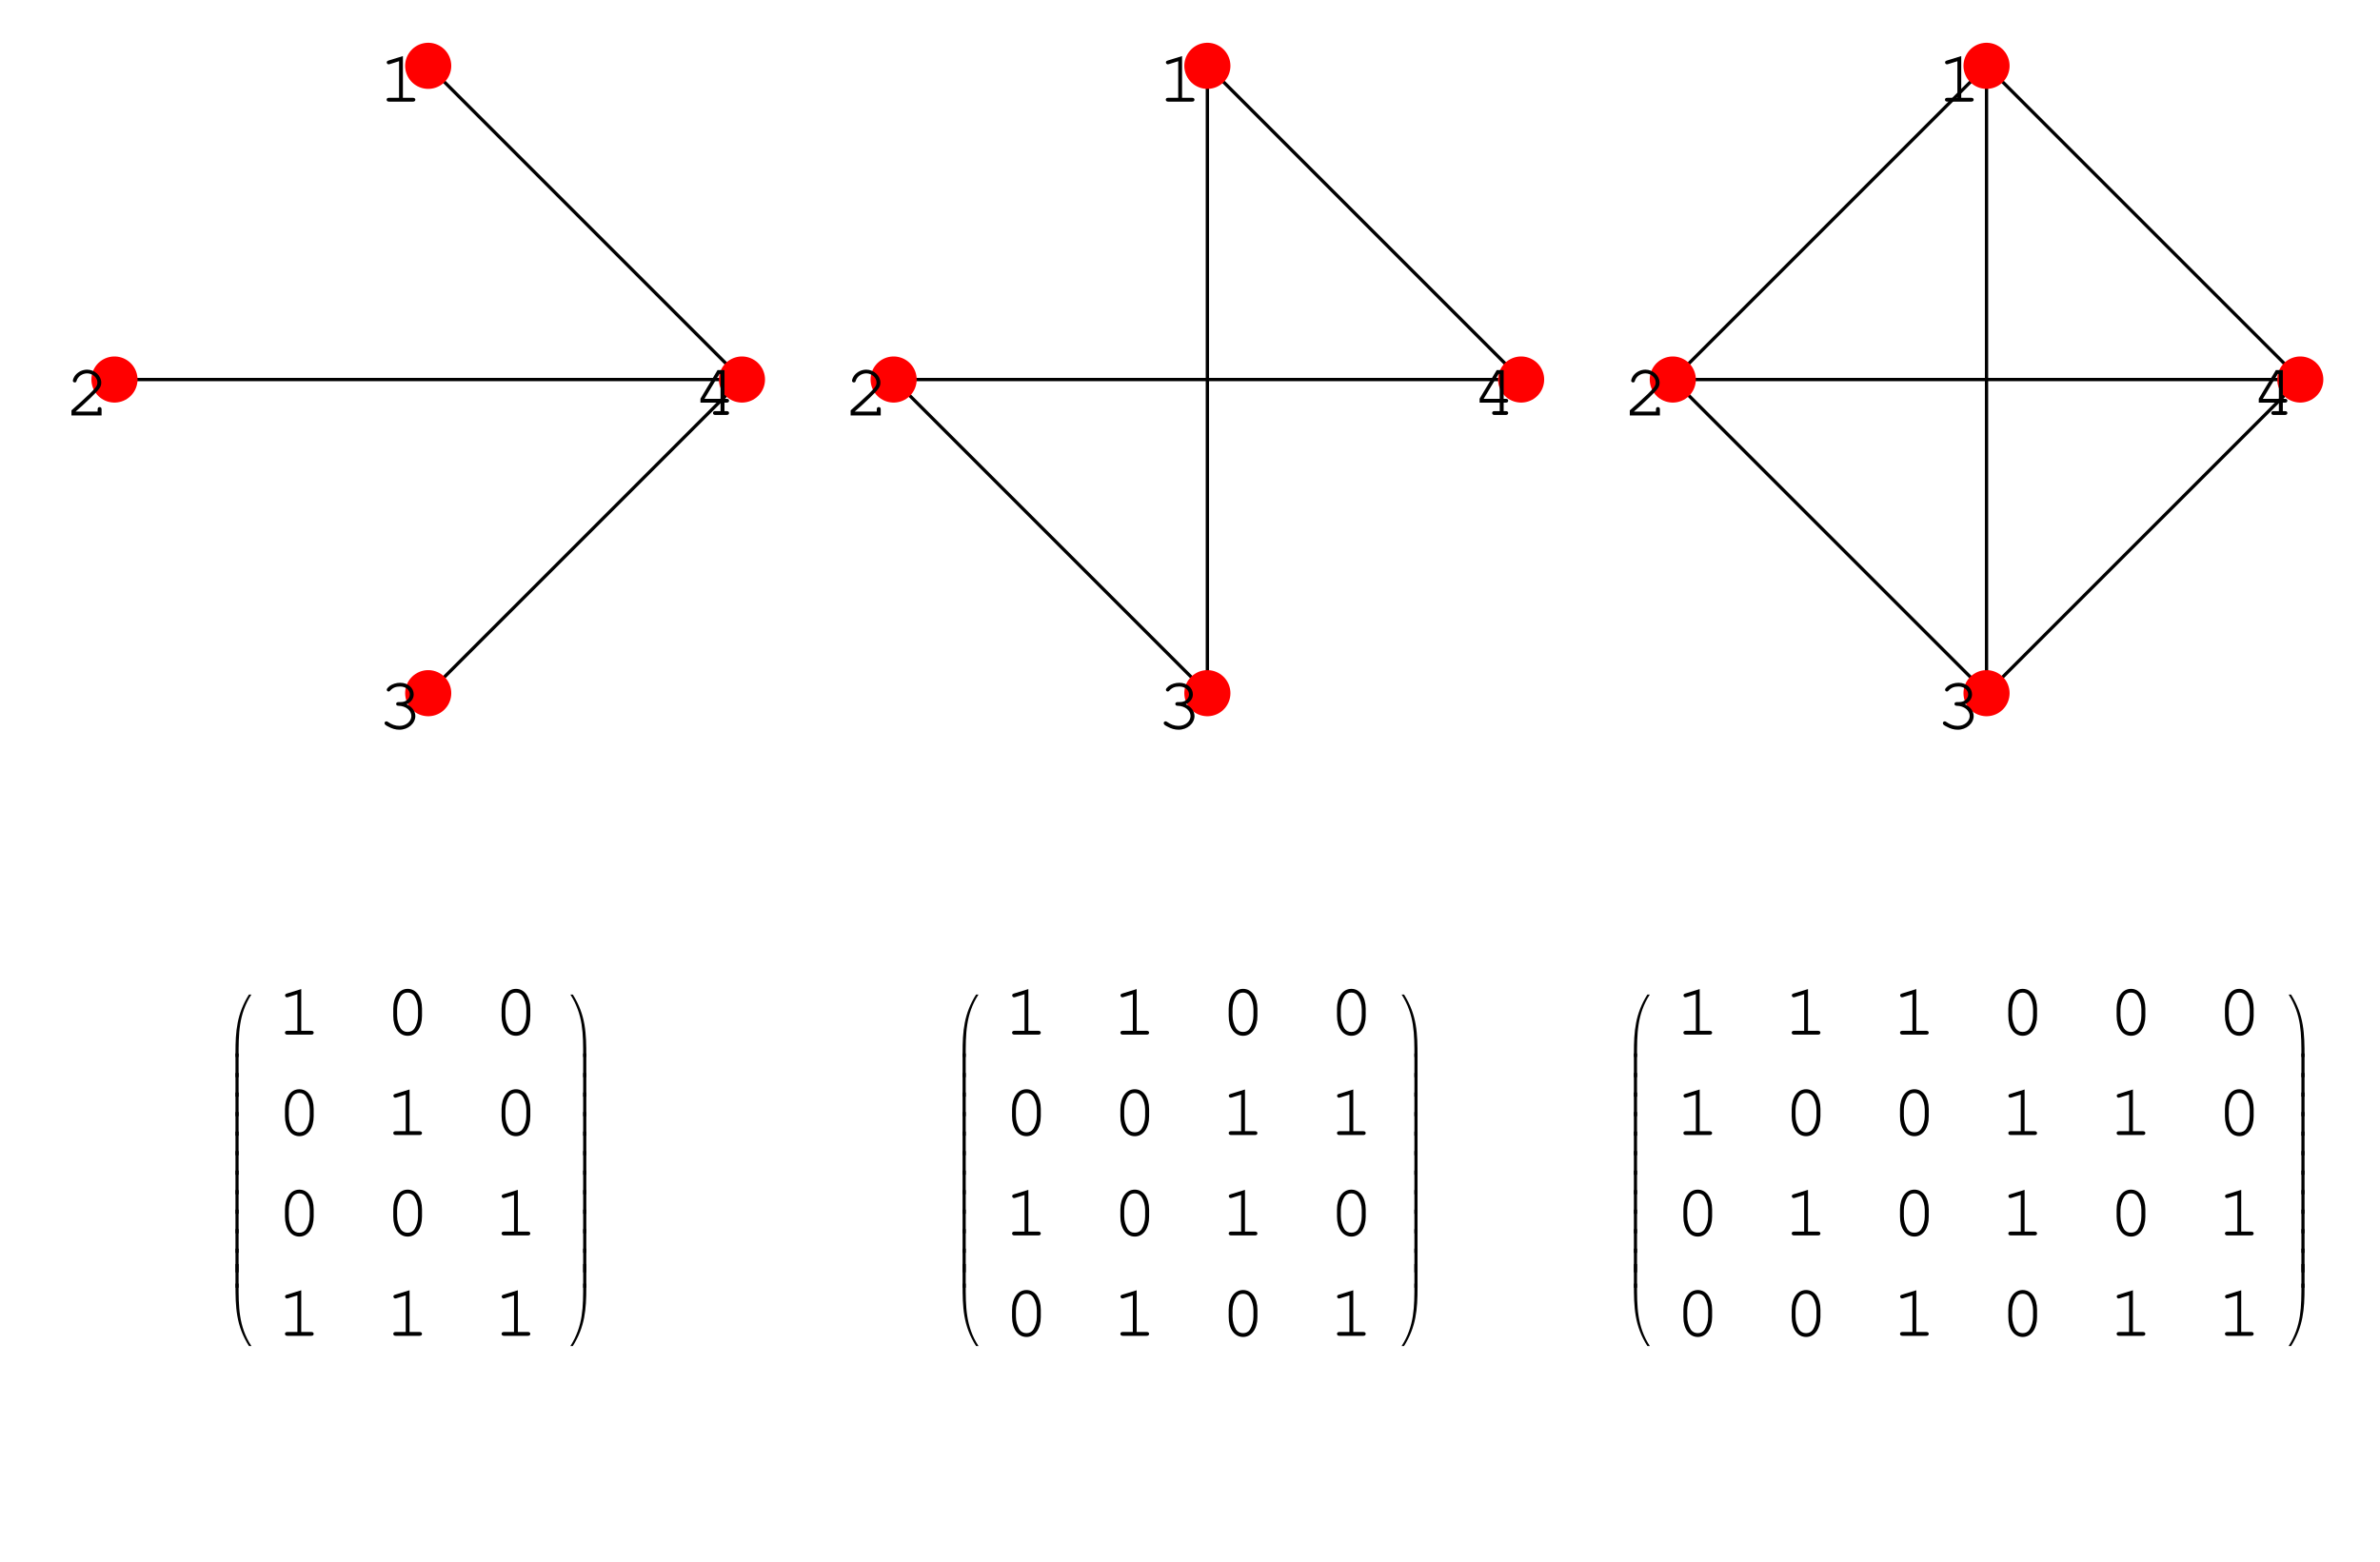 <?xml version="1.0" encoding="UTF-8"?>
<svg xmlns="http://www.w3.org/2000/svg" xmlns:xlink="http://www.w3.org/1999/xlink" width="320pt" height="210pt" viewBox="0 0 320 210" version="1.2">
<defs>
<g>
<symbol overflow="visible" id="glyph0-0">
<path style="stroke:none;" d=""/>
</symbol>
<symbol overflow="visible" id="glyph0-1">
<path style="stroke:none;" d="M 4.938 -7.891 L 4.609 -7.891 C 2.984 -5.297 2.797 -2.984 2.797 0 L 2.797 0.5 L 3.219 0.5 C 3.219 -2.562 3.203 -5.219 4.938 -7.891 Z M 4.938 -7.891 "/>
</symbol>
<symbol overflow="visible" id="glyph0-2">
<path style="stroke:none;" d="M 4.938 0 C 3.203 -2.672 3.219 -5.312 3.219 -8.391 L 2.797 -8.391 C 2.797 -5.203 2.859 -2.766 4.609 0 Z M 4.938 0 "/>
</symbol>
<symbol overflow="visible" id="glyph0-3">
<path style="stroke:none;" d="M 3.219 0.094 L 3.219 -3.094 L 2.797 -3.094 L 2.797 0.094 Z M 3.219 0.094 "/>
</symbol>
<symbol overflow="visible" id="glyph0-4">
<path style="stroke:none;" d="M 3.219 0.5 C 3.219 -2.688 3.156 -5.094 1.406 -7.891 L 1.078 -7.891 C 2.812 -5.141 2.797 -2.641 2.797 0.5 Z M 3.219 0.5 "/>
</symbol>
<symbol overflow="visible" id="glyph0-5">
<path style="stroke:none;" d="M 3.219 -7.891 L 3.219 -8.391 L 2.797 -8.391 C 2.797 -5.266 2.812 -2.734 1.078 0 L 1.406 0 C 3.031 -2.594 3.219 -4.906 3.219 -7.891 Z M 3.219 -7.891 "/>
</symbol>
<symbol overflow="visible" id="glyph0-6">
<path style="stroke:none;" d="M 3.219 0.094 L 3.219 -3.094 L 2.797 -3.094 L 2.797 0.094 Z M 3.219 0.094 "/>
</symbol>
<symbol overflow="visible" id="glyph1-0">
<path style="stroke:none;" d=""/>
</symbol>
<symbol overflow="visible" id="glyph1-1">
<path style="stroke:none;" d="M 3.266 -6.125 L 1.344 -5.531 C 1.156 -5.469 1.094 -5.406 1.094 -5.266 C 1.094 -5.141 1.219 -5.016 1.344 -5.016 C 1.359 -5.016 1.453 -5.047 1.5 -5.047 L 2.75 -5.438 L 2.75 -0.516 L 1.406 -0.516 C 1.188 -0.516 1.078 -0.422 1.078 -0.266 C 1.078 -0.094 1.203 0 1.406 0 L 4.609 0 C 4.812 0 4.938 -0.094 4.938 -0.266 C 4.938 -0.422 4.812 -0.516 4.609 -0.516 L 3.266 -0.516 Z M 3.266 -6.125 "/>
</symbol>
<symbol overflow="visible" id="glyph1-2">
<path style="stroke:none;" d="M 4.938 -3.5 C 4.938 -5.078 4.156 -6.156 3.016 -6.156 C 1.859 -6.156 1.078 -5.078 1.078 -3.5 L 1.078 -2.516 C 1.078 -0.938 1.859 0.156 3.016 0.156 C 4.156 0.156 4.938 -0.938 4.938 -2.516 Z M 1.594 -3.438 C 1.594 -4.062 1.781 -4.703 2.062 -5.156 C 2.281 -5.484 2.594 -5.656 3.016 -5.656 C 3.406 -5.656 3.734 -5.484 3.938 -5.156 C 4.234 -4.703 4.406 -4.062 4.406 -3.438 L 4.406 -2.562 C 4.406 -1.953 4.234 -1.297 3.938 -0.844 C 3.734 -0.531 3.406 -0.359 3.016 -0.359 C 2.609 -0.359 2.281 -0.531 2.062 -0.844 C 1.781 -1.297 1.594 -1.953 1.594 -2.562 Z M 1.594 -3.438 "/>
</symbol>
<symbol overflow="visible" id="glyph1-3">
<path style="stroke:none;" d="M 1.344 -0.516 C 1.891 -0.969 2.516 -1.547 3.344 -2.344 C 4.594 -3.547 4.797 -3.828 4.797 -4.422 C 4.797 -5.344 3.906 -6.156 2.906 -6.156 C 2.281 -6.156 1.703 -5.875 1.312 -5.406 C 1.125 -5.156 0.984 -4.844 0.984 -4.656 C 0.984 -4.547 1.094 -4.438 1.234 -4.438 C 1.375 -4.438 1.453 -4.5 1.484 -4.656 C 1.656 -5.234 2.25 -5.656 2.906 -5.656 C 3.641 -5.656 4.281 -5.078 4.281 -4.438 C 4.281 -4 4.094 -3.75 3.172 -2.844 C 2.344 -2.062 1.578 -1.359 0.875 -0.75 L 0.797 -0.672 L 0.797 0 L 4.844 0 L 4.844 -0.812 C 4.844 -1.016 4.75 -1.125 4.578 -1.125 C 4.406 -1.125 4.312 -1.016 4.312 -0.812 L 4.312 -0.516 Z M 1.344 -0.516 "/>
</symbol>
<symbol overflow="visible" id="glyph1-4">
<path style="stroke:none;" d="M 2.797 -3.562 C 2.578 -3.562 2.469 -3.469 2.469 -3.312 C 2.469 -3.156 2.578 -3.062 2.797 -3.062 C 3.75 -3.047 4.516 -2.438 4.516 -1.688 C 4.516 -0.969 3.797 -0.359 2.906 -0.359 C 2.344 -0.359 1.844 -0.547 1.359 -0.891 C 1.266 -0.953 1.219 -0.969 1.156 -0.969 C 1.016 -0.969 0.906 -0.859 0.906 -0.734 C 0.906 -0.562 1.047 -0.438 1.406 -0.266 C 1.922 0.016 2.391 0.156 2.906 0.156 C 4.078 0.156 5.047 -0.688 5.047 -1.688 C 5.047 -2.344 4.578 -2.953 3.875 -3.266 C 4.484 -3.562 4.828 -4.031 4.828 -4.594 C 4.828 -5.484 4.047 -6.156 3.016 -6.156 C 2.484 -6.156 1.969 -6 1.562 -5.703 C 1.344 -5.516 1.203 -5.344 1.203 -5.234 C 1.203 -5.094 1.312 -4.984 1.453 -4.984 C 1.531 -4.984 1.594 -5.016 1.641 -5.078 C 2 -5.484 2.406 -5.656 3.016 -5.656 C 3.75 -5.656 4.312 -5.188 4.312 -4.594 C 4.312 -4.266 4.125 -3.953 3.844 -3.766 C 3.594 -3.625 3.406 -3.562 3.016 -3.562 Z M 2.797 -3.562 "/>
</symbol>
<symbol overflow="visible" id="glyph1-5">
<path style="stroke:none;" d="M 3.703 -1.656 L 3.703 -0.516 L 3 -0.516 C 2.797 -0.516 2.688 -0.422 2.688 -0.266 C 2.688 -0.094 2.797 0 3 0 L 4.516 0 C 4.719 0 4.844 -0.094 4.844 -0.266 C 4.844 -0.422 4.734 -0.516 4.516 -0.516 L 4.234 -0.516 L 4.234 -1.656 L 4.516 -1.656 C 4.734 -1.656 4.844 -1.75 4.844 -1.922 C 4.844 -2.078 4.734 -2.172 4.516 -2.172 L 4.234 -2.172 L 4.234 -6.031 L 3.297 -6.031 L 1 -2.188 L 1 -1.656 Z M 3.703 -2.172 L 1.547 -2.172 L 3.562 -5.516 L 3.703 -5.516 Z M 3.703 -2.172 "/>
</symbol>
</g>
</defs>
<g id="surface1">
<g style="fill:rgb(0%,0%,0%);fill-opacity:1;">
  <use xlink:href="#glyph0-1" x="28.863" y="141.631"/>
</g>
<g style="fill:rgb(0%,0%,0%);fill-opacity:1;">
  <use xlink:href="#glyph0-2" x="28.863" y="181.006"/>
</g>
<g style="fill:rgb(0%,0%,0%);fill-opacity:1;">
  <use xlink:href="#glyph0-3" x="28.863" y="144.756"/>
</g>
<g style="fill:rgb(0%,0%,0%);fill-opacity:1;">
  <use xlink:href="#glyph0-3" x="28.863" y="147.381"/>
</g>
<g style="fill:rgb(0%,0%,0%);fill-opacity:1;">
  <use xlink:href="#glyph0-3" x="28.863" y="150.006"/>
</g>
<g style="fill:rgb(0%,0%,0%);fill-opacity:1;">
  <use xlink:href="#glyph0-3" x="28.863" y="152.631"/>
</g>
<g style="fill:rgb(0%,0%,0%);fill-opacity:1;">
  <use xlink:href="#glyph0-3" x="28.863" y="155.256"/>
</g>
<g style="fill:rgb(0%,0%,0%);fill-opacity:1;">
  <use xlink:href="#glyph0-3" x="28.863" y="157.881"/>
</g>
<g style="fill:rgb(0%,0%,0%);fill-opacity:1;">
  <use xlink:href="#glyph0-3" x="28.863" y="160.506"/>
</g>
<g style="fill:rgb(0%,0%,0%);fill-opacity:1;">
  <use xlink:href="#glyph0-3" x="28.863" y="163.131"/>
</g>
<g style="fill:rgb(0%,0%,0%);fill-opacity:1;">
  <use xlink:href="#glyph0-3" x="28.863" y="165.756"/>
</g>
<g style="fill:rgb(0%,0%,0%);fill-opacity:1;">
  <use xlink:href="#glyph0-3" x="28.863" y="168.381"/>
</g>
<g style="fill:rgb(0%,0%,0%);fill-opacity:1;">
  <use xlink:href="#glyph0-3" x="28.863" y="171.006"/>
</g>
<g style="fill:rgb(0%,0%,0%);fill-opacity:1;">
  <use xlink:href="#glyph0-3" x="28.863" y="173.069"/>
</g>
<g style="fill:rgb(0%,0%,0%);fill-opacity:1;">
  <use xlink:href="#glyph1-1" x="37.238" y="139.131"/>
</g>
<g style="fill:rgb(0%,0%,0%);fill-opacity:1;">
  <use xlink:href="#glyph1-2" x="51.801" y="139.131"/>
</g>
<g style="fill:rgb(0%,0%,0%);fill-opacity:1;">
  <use xlink:href="#glyph1-2" x="66.363" y="139.131"/>
</g>
<g style="fill:rgb(0%,0%,0%);fill-opacity:1;">
  <use xlink:href="#glyph1-2" x="37.238" y="152.631"/>
</g>
<g style="fill:rgb(0%,0%,0%);fill-opacity:1;">
  <use xlink:href="#glyph1-1" x="51.801" y="152.631"/>
</g>
<g style="fill:rgb(0%,0%,0%);fill-opacity:1;">
  <use xlink:href="#glyph1-2" x="66.363" y="152.631"/>
</g>
<g style="fill:rgb(0%,0%,0%);fill-opacity:1;">
  <use xlink:href="#glyph1-2" x="37.238" y="166.131"/>
</g>
<g style="fill:rgb(0%,0%,0%);fill-opacity:1;">
  <use xlink:href="#glyph1-2" x="51.801" y="166.131"/>
</g>
<g style="fill:rgb(0%,0%,0%);fill-opacity:1;">
  <use xlink:href="#glyph1-1" x="66.363" y="166.131"/>
</g>
<g style="fill:rgb(0%,0%,0%);fill-opacity:1;">
  <use xlink:href="#glyph1-1" x="37.238" y="179.631"/>
</g>
<g style="fill:rgb(0%,0%,0%);fill-opacity:1;">
  <use xlink:href="#glyph1-1" x="51.801" y="179.631"/>
</g>
<g style="fill:rgb(0%,0%,0%);fill-opacity:1;">
  <use xlink:href="#glyph1-1" x="66.363" y="179.631"/>
</g>
<g style="fill:rgb(0%,0%,0%);fill-opacity:1;">
  <use xlink:href="#glyph0-4" x="75.613" y="141.631"/>
</g>
<g style="fill:rgb(0%,0%,0%);fill-opacity:1;">
  <use xlink:href="#glyph0-5" x="75.613" y="181.006"/>
</g>
<g style="fill:rgb(0%,0%,0%);fill-opacity:1;">
  <use xlink:href="#glyph0-6" x="75.613" y="144.756"/>
</g>
<g style="fill:rgb(0%,0%,0%);fill-opacity:1;">
  <use xlink:href="#glyph0-6" x="75.613" y="147.381"/>
</g>
<g style="fill:rgb(0%,0%,0%);fill-opacity:1;">
  <use xlink:href="#glyph0-6" x="75.613" y="150.006"/>
</g>
<g style="fill:rgb(0%,0%,0%);fill-opacity:1;">
  <use xlink:href="#glyph0-6" x="75.613" y="152.631"/>
</g>
<g style="fill:rgb(0%,0%,0%);fill-opacity:1;">
  <use xlink:href="#glyph0-6" x="75.613" y="155.256"/>
</g>
<g style="fill:rgb(0%,0%,0%);fill-opacity:1;">
  <use xlink:href="#glyph0-6" x="75.613" y="157.881"/>
</g>
<g style="fill:rgb(0%,0%,0%);fill-opacity:1;">
  <use xlink:href="#glyph0-6" x="75.613" y="160.506"/>
</g>
<g style="fill:rgb(0%,0%,0%);fill-opacity:1;">
  <use xlink:href="#glyph0-6" x="75.613" y="163.131"/>
</g>
<g style="fill:rgb(0%,0%,0%);fill-opacity:1;">
  <use xlink:href="#glyph0-6" x="75.613" y="165.756"/>
</g>
<g style="fill:rgb(0%,0%,0%);fill-opacity:1;">
  <use xlink:href="#glyph0-6" x="75.613" y="168.381"/>
</g>
<g style="fill:rgb(0%,0%,0%);fill-opacity:1;">
  <use xlink:href="#glyph0-6" x="75.613" y="171.006"/>
</g>
<g style="fill:rgb(0%,0%,0%);fill-opacity:1;">
  <use xlink:href="#glyph0-6" x="75.613" y="173.069"/>
</g>
<g style="fill:rgb(0%,0%,0%);fill-opacity:1;">
  <use xlink:href="#glyph0-1" x="126.625" y="141.631"/>
</g>
<g style="fill:rgb(0%,0%,0%);fill-opacity:1;">
  <use xlink:href="#glyph0-2" x="126.625" y="181.006"/>
</g>
<g style="fill:rgb(0%,0%,0%);fill-opacity:1;">
  <use xlink:href="#glyph0-3" x="126.625" y="144.756"/>
</g>
<g style="fill:rgb(0%,0%,0%);fill-opacity:1;">
  <use xlink:href="#glyph0-3" x="126.625" y="147.381"/>
</g>
<g style="fill:rgb(0%,0%,0%);fill-opacity:1;">
  <use xlink:href="#glyph0-3" x="126.625" y="150.006"/>
</g>
<g style="fill:rgb(0%,0%,0%);fill-opacity:1;">
  <use xlink:href="#glyph0-3" x="126.625" y="152.631"/>
</g>
<g style="fill:rgb(0%,0%,0%);fill-opacity:1;">
  <use xlink:href="#glyph0-3" x="126.625" y="155.256"/>
</g>
<g style="fill:rgb(0%,0%,0%);fill-opacity:1;">
  <use xlink:href="#glyph0-3" x="126.625" y="157.881"/>
</g>
<g style="fill:rgb(0%,0%,0%);fill-opacity:1;">
  <use xlink:href="#glyph0-3" x="126.625" y="160.506"/>
</g>
<g style="fill:rgb(0%,0%,0%);fill-opacity:1;">
  <use xlink:href="#glyph0-3" x="126.625" y="163.131"/>
</g>
<g style="fill:rgb(0%,0%,0%);fill-opacity:1;">
  <use xlink:href="#glyph0-3" x="126.625" y="165.756"/>
</g>
<g style="fill:rgb(0%,0%,0%);fill-opacity:1;">
  <use xlink:href="#glyph0-3" x="126.625" y="168.381"/>
</g>
<g style="fill:rgb(0%,0%,0%);fill-opacity:1;">
  <use xlink:href="#glyph0-3" x="126.625" y="171.006"/>
</g>
<g style="fill:rgb(0%,0%,0%);fill-opacity:1;">
  <use xlink:href="#glyph0-3" x="126.625" y="173.069"/>
</g>
<g style="fill:rgb(0%,0%,0%);fill-opacity:1;">
  <use xlink:href="#glyph1-1" x="135" y="139.131"/>
</g>
<g style="fill:rgb(0%,0%,0%);fill-opacity:1;">
  <use xlink:href="#glyph1-1" x="149.563" y="139.131"/>
</g>
<g style="fill:rgb(0%,0%,0%);fill-opacity:1;">
  <use xlink:href="#glyph1-2" x="164.125" y="139.131"/>
</g>
<g style="fill:rgb(0%,0%,0%);fill-opacity:1;">
  <use xlink:href="#glyph1-2" x="178.687" y="139.131"/>
</g>
<g style="fill:rgb(0%,0%,0%);fill-opacity:1;">
  <use xlink:href="#glyph1-2" x="135" y="152.631"/>
</g>
<g style="fill:rgb(0%,0%,0%);fill-opacity:1;">
  <use xlink:href="#glyph1-2" x="149.563" y="152.631"/>
</g>
<g style="fill:rgb(0%,0%,0%);fill-opacity:1;">
  <use xlink:href="#glyph1-1" x="164.125" y="152.631"/>
</g>
<g style="fill:rgb(0%,0%,0%);fill-opacity:1;">
  <use xlink:href="#glyph1-1" x="178.687" y="152.631"/>
</g>
<g style="fill:rgb(0%,0%,0%);fill-opacity:1;">
  <use xlink:href="#glyph1-1" x="135" y="166.131"/>
</g>
<g style="fill:rgb(0%,0%,0%);fill-opacity:1;">
  <use xlink:href="#glyph1-2" x="149.563" y="166.131"/>
</g>
<g style="fill:rgb(0%,0%,0%);fill-opacity:1;">
  <use xlink:href="#glyph1-1" x="164.125" y="166.131"/>
</g>
<g style="fill:rgb(0%,0%,0%);fill-opacity:1;">
  <use xlink:href="#glyph1-2" x="178.687" y="166.131"/>
</g>
<g style="fill:rgb(0%,0%,0%);fill-opacity:1;">
  <use xlink:href="#glyph1-2" x="135" y="179.631"/>
</g>
<g style="fill:rgb(0%,0%,0%);fill-opacity:1;">
  <use xlink:href="#glyph1-1" x="149.563" y="179.631"/>
</g>
<g style="fill:rgb(0%,0%,0%);fill-opacity:1;">
  <use xlink:href="#glyph1-2" x="164.125" y="179.631"/>
</g>
<g style="fill:rgb(0%,0%,0%);fill-opacity:1;">
  <use xlink:href="#glyph1-1" x="178.687" y="179.631"/>
</g>
<g style="fill:rgb(0%,0%,0%);fill-opacity:1;">
  <use xlink:href="#glyph0-4" x="187.375" y="141.631"/>
</g>
<g style="fill:rgb(0%,0%,0%);fill-opacity:1;">
  <use xlink:href="#glyph0-5" x="187.375" y="181.006"/>
</g>
<g style="fill:rgb(0%,0%,0%);fill-opacity:1;">
  <use xlink:href="#glyph0-6" x="187.375" y="144.756"/>
</g>
<g style="fill:rgb(0%,0%,0%);fill-opacity:1;">
  <use xlink:href="#glyph0-6" x="187.375" y="147.381"/>
</g>
<g style="fill:rgb(0%,0%,0%);fill-opacity:1;">
  <use xlink:href="#glyph0-6" x="187.375" y="150.006"/>
</g>
<g style="fill:rgb(0%,0%,0%);fill-opacity:1;">
  <use xlink:href="#glyph0-6" x="187.375" y="152.631"/>
</g>
<g style="fill:rgb(0%,0%,0%);fill-opacity:1;">
  <use xlink:href="#glyph0-6" x="187.375" y="155.256"/>
</g>
<g style="fill:rgb(0%,0%,0%);fill-opacity:1;">
  <use xlink:href="#glyph0-6" x="187.375" y="157.881"/>
</g>
<g style="fill:rgb(0%,0%,0%);fill-opacity:1;">
  <use xlink:href="#glyph0-6" x="187.375" y="160.506"/>
</g>
<g style="fill:rgb(0%,0%,0%);fill-opacity:1;">
  <use xlink:href="#glyph0-6" x="187.375" y="163.131"/>
</g>
<g style="fill:rgb(0%,0%,0%);fill-opacity:1;">
  <use xlink:href="#glyph0-6" x="187.375" y="165.756"/>
</g>
<g style="fill:rgb(0%,0%,0%);fill-opacity:1;">
  <use xlink:href="#glyph0-6" x="187.375" y="168.381"/>
</g>
<g style="fill:rgb(0%,0%,0%);fill-opacity:1;">
  <use xlink:href="#glyph0-6" x="187.375" y="171.006"/>
</g>
<g style="fill:rgb(0%,0%,0%);fill-opacity:1;">
  <use xlink:href="#glyph0-6" x="187.375" y="173.069"/>
</g>
<g style="fill:rgb(0%,0%,0%);fill-opacity:1;">
  <use xlink:href="#glyph0-1" x="216.887" y="141.631"/>
</g>
<g style="fill:rgb(0%,0%,0%);fill-opacity:1;">
  <use xlink:href="#glyph0-2" x="216.887" y="181.006"/>
</g>
<g style="fill:rgb(0%,0%,0%);fill-opacity:1;">
  <use xlink:href="#glyph0-3" x="216.887" y="144.756"/>
</g>
<g style="fill:rgb(0%,0%,0%);fill-opacity:1;">
  <use xlink:href="#glyph0-3" x="216.887" y="147.381"/>
</g>
<g style="fill:rgb(0%,0%,0%);fill-opacity:1;">
  <use xlink:href="#glyph0-3" x="216.887" y="150.006"/>
</g>
<g style="fill:rgb(0%,0%,0%);fill-opacity:1;">
  <use xlink:href="#glyph0-3" x="216.887" y="152.631"/>
</g>
<g style="fill:rgb(0%,0%,0%);fill-opacity:1;">
  <use xlink:href="#glyph0-3" x="216.887" y="155.256"/>
</g>
<g style="fill:rgb(0%,0%,0%);fill-opacity:1;">
  <use xlink:href="#glyph0-3" x="216.887" y="157.881"/>
</g>
<g style="fill:rgb(0%,0%,0%);fill-opacity:1;">
  <use xlink:href="#glyph0-3" x="216.887" y="160.506"/>
</g>
<g style="fill:rgb(0%,0%,0%);fill-opacity:1;">
  <use xlink:href="#glyph0-3" x="216.887" y="163.131"/>
</g>
<g style="fill:rgb(0%,0%,0%);fill-opacity:1;">
  <use xlink:href="#glyph0-3" x="216.887" y="165.756"/>
</g>
<g style="fill:rgb(0%,0%,0%);fill-opacity:1;">
  <use xlink:href="#glyph0-3" x="216.887" y="168.381"/>
</g>
<g style="fill:rgb(0%,0%,0%);fill-opacity:1;">
  <use xlink:href="#glyph0-3" x="216.887" y="171.006"/>
</g>
<g style="fill:rgb(0%,0%,0%);fill-opacity:1;">
  <use xlink:href="#glyph0-3" x="216.887" y="173.069"/>
</g>
<g style="fill:rgb(0%,0%,0%);fill-opacity:1;">
  <use xlink:href="#glyph1-1" x="225.262" y="139.131"/>
</g>
<g style="fill:rgb(0%,0%,0%);fill-opacity:1;">
  <use xlink:href="#glyph1-1" x="239.825" y="139.131"/>
</g>
<g style="fill:rgb(0%,0%,0%);fill-opacity:1;">
  <use xlink:href="#glyph1-1" x="254.387" y="139.131"/>
</g>
<g style="fill:rgb(0%,0%,0%);fill-opacity:1;">
  <use xlink:href="#glyph1-2" x="268.949" y="139.131"/>
</g>
<g style="fill:rgb(0%,0%,0%);fill-opacity:1;">
  <use xlink:href="#glyph1-2" x="283.512" y="139.131"/>
</g>
<g style="fill:rgb(0%,0%,0%);fill-opacity:1;">
  <use xlink:href="#glyph1-2" x="298.075" y="139.131"/>
</g>
<g style="fill:rgb(0%,0%,0%);fill-opacity:1;">
  <use xlink:href="#glyph1-1" x="225.262" y="152.631"/>
</g>
<g style="fill:rgb(0%,0%,0%);fill-opacity:1;">
  <use xlink:href="#glyph1-2" x="239.825" y="152.631"/>
</g>
<g style="fill:rgb(0%,0%,0%);fill-opacity:1;">
  <use xlink:href="#glyph1-2" x="254.387" y="152.631"/>
</g>
<g style="fill:rgb(0%,0%,0%);fill-opacity:1;">
  <use xlink:href="#glyph1-1" x="268.949" y="152.631"/>
</g>
<g style="fill:rgb(0%,0%,0%);fill-opacity:1;">
  <use xlink:href="#glyph1-1" x="283.512" y="152.631"/>
</g>
<g style="fill:rgb(0%,0%,0%);fill-opacity:1;">
  <use xlink:href="#glyph1-2" x="298.075" y="152.631"/>
</g>
<g style="fill:rgb(0%,0%,0%);fill-opacity:1;">
  <use xlink:href="#glyph1-2" x="225.262" y="166.131"/>
</g>
<g style="fill:rgb(0%,0%,0%);fill-opacity:1;">
  <use xlink:href="#glyph1-1" x="239.825" y="166.131"/>
</g>
<g style="fill:rgb(0%,0%,0%);fill-opacity:1;">
  <use xlink:href="#glyph1-2" x="254.387" y="166.131"/>
</g>
<g style="fill:rgb(0%,0%,0%);fill-opacity:1;">
  <use xlink:href="#glyph1-1" x="268.949" y="166.131"/>
</g>
<g style="fill:rgb(0%,0%,0%);fill-opacity:1;">
  <use xlink:href="#glyph1-2" x="283.512" y="166.131"/>
</g>
<g style="fill:rgb(0%,0%,0%);fill-opacity:1;">
  <use xlink:href="#glyph1-1" x="298.075" y="166.131"/>
</g>
<g style="fill:rgb(0%,0%,0%);fill-opacity:1;">
  <use xlink:href="#glyph1-2" x="225.262" y="179.631"/>
</g>
<g style="fill:rgb(0%,0%,0%);fill-opacity:1;">
  <use xlink:href="#glyph1-2" x="239.825" y="179.631"/>
</g>
<g style="fill:rgb(0%,0%,0%);fill-opacity:1;">
  <use xlink:href="#glyph1-1" x="254.387" y="179.631"/>
</g>
<g style="fill:rgb(0%,0%,0%);fill-opacity:1;">
  <use xlink:href="#glyph1-2" x="268.949" y="179.631"/>
</g>
<g style="fill:rgb(0%,0%,0%);fill-opacity:1;">
  <use xlink:href="#glyph1-1" x="283.512" y="179.631"/>
</g>
<g style="fill:rgb(0%,0%,0%);fill-opacity:1;">
  <use xlink:href="#glyph1-1" x="298.075" y="179.631"/>
</g>
<g style="fill:rgb(0%,0%,0%);fill-opacity:1;">
  <use xlink:href="#glyph0-4" x="306.637" y="141.631"/>
</g>
<g style="fill:rgb(0%,0%,0%);fill-opacity:1;">
  <use xlink:href="#glyph0-5" x="306.637" y="181.006"/>
</g>
<g style="fill:rgb(0%,0%,0%);fill-opacity:1;">
  <use xlink:href="#glyph0-6" x="306.637" y="144.756"/>
</g>
<g style="fill:rgb(0%,0%,0%);fill-opacity:1;">
  <use xlink:href="#glyph0-6" x="306.637" y="147.381"/>
</g>
<g style="fill:rgb(0%,0%,0%);fill-opacity:1;">
  <use xlink:href="#glyph0-6" x="306.637" y="150.006"/>
</g>
<g style="fill:rgb(0%,0%,0%);fill-opacity:1;">
  <use xlink:href="#glyph0-6" x="306.637" y="152.631"/>
</g>
<g style="fill:rgb(0%,0%,0%);fill-opacity:1;">
  <use xlink:href="#glyph0-6" x="306.637" y="155.256"/>
</g>
<g style="fill:rgb(0%,0%,0%);fill-opacity:1;">
  <use xlink:href="#glyph0-6" x="306.637" y="157.881"/>
</g>
<g style="fill:rgb(0%,0%,0%);fill-opacity:1;">
  <use xlink:href="#glyph0-6" x="306.637" y="160.506"/>
</g>
<g style="fill:rgb(0%,0%,0%);fill-opacity:1;">
  <use xlink:href="#glyph0-6" x="306.637" y="163.131"/>
</g>
<g style="fill:rgb(0%,0%,0%);fill-opacity:1;">
  <use xlink:href="#glyph0-6" x="306.637" y="165.756"/>
</g>
<g style="fill:rgb(0%,0%,0%);fill-opacity:1;">
  <use xlink:href="#glyph0-6" x="306.637" y="168.381"/>
</g>
<g style="fill:rgb(0%,0%,0%);fill-opacity:1;">
  <use xlink:href="#glyph0-6" x="306.637" y="171.006"/>
</g>
<g style="fill:rgb(0%,0%,0%);fill-opacity:1;">
  <use xlink:href="#glyph0-6" x="306.637" y="173.069"/>
</g>
<path style="fill:none;stroke-width:4.429;stroke-linecap:round;stroke-linejoin:round;stroke:rgb(0%,0%,0%);stroke-opacity:1;stroke-miterlimit:10;" d="M 575.742 2011.484 L 997.578 1589.648 " transform="matrix(0.1,0,0,-0.1,0,210)"/>
<path style="fill:none;stroke-width:4.429;stroke-linecap:round;stroke-linejoin:round;stroke:rgb(0%,0%,0%);stroke-opacity:1;stroke-miterlimit:10;" d="M 153.906 1589.648 L 997.578 1589.648 " transform="matrix(0.1,0,0,-0.1,0,210)"/>
<path style="fill:none;stroke-width:4.429;stroke-linecap:round;stroke-linejoin:round;stroke:rgb(0%,0%,0%);stroke-opacity:1;stroke-miterlimit:10;" d="M 575.742 1167.852 L 997.578 1589.648 " transform="matrix(0.1,0,0,-0.1,0,210)"/>
<path style="fill:none;stroke-width:62.008;stroke-linecap:round;stroke-linejoin:round;stroke:rgb(100%,0%,0%);stroke-opacity:1;stroke-miterlimit:10;" d="M 575.742 2011.484 L 575.742 2011.484 " transform="matrix(0.1,0,0,-0.1,0,210)"/>
<g style="fill:rgb(0%,0%,0%);fill-opacity:1;">
  <use xlink:href="#glyph1-1" x="50.905" y="13.667"/>
</g>
<path style="fill:none;stroke-width:62.008;stroke-linecap:round;stroke-linejoin:round;stroke:rgb(100%,0%,0%);stroke-opacity:1;stroke-miterlimit:10;" d="M 153.906 1589.648 L 153.906 1589.648 " transform="matrix(0.1,0,0,-0.1,0,210)"/>
<g style="fill:rgb(0%,0%,0%);fill-opacity:1;">
  <use xlink:href="#glyph1-3" x="8.812" y="55.864"/>
</g>
<path style="fill:none;stroke-width:62.008;stroke-linecap:round;stroke-linejoin:round;stroke:rgb(100%,0%,0%);stroke-opacity:1;stroke-miterlimit:10;" d="M 575.742 1167.852 L 575.742 1167.852 " transform="matrix(0.1,0,0,-0.1,0,210)"/>
<g style="fill:rgb(0%,0%,0%);fill-opacity:1;">
  <use xlink:href="#glyph1-4" x="50.796" y="97.973"/>
</g>
<path style="fill:none;stroke-width:62.008;stroke-linecap:round;stroke-linejoin:round;stroke:rgb(100%,0%,0%);stroke-opacity:1;stroke-miterlimit:10;" d="M 997.578 1589.648 L 997.578 1589.648 " transform="matrix(0.1,0,0,-0.1,0,210)"/>
<g style="fill:rgb(0%,0%,0%);fill-opacity:1;">
  <use xlink:href="#glyph1-5" x="93.177" y="55.8"/>
</g>
<path style="fill:none;stroke-width:4.429;stroke-linecap:round;stroke-linejoin:round;stroke:rgb(0%,0%,0%);stroke-opacity:1;stroke-miterlimit:10;" d="M 1623.359 2011.484 L 1623.359 1167.852 " transform="matrix(0.1,0,0,-0.1,0,210)"/>
<path style="fill:none;stroke-width:4.429;stroke-linecap:round;stroke-linejoin:round;stroke:rgb(0%,0%,0%);stroke-opacity:1;stroke-miterlimit:10;" d="M 1623.359 2011.484 L 2045.195 1589.648 " transform="matrix(0.1,0,0,-0.1,0,210)"/>
<path style="fill:none;stroke-width:4.429;stroke-linecap:round;stroke-linejoin:round;stroke:rgb(0%,0%,0%);stroke-opacity:1;stroke-miterlimit:10;" d="M 1201.523 1589.648 L 1623.359 1167.852 " transform="matrix(0.1,0,0,-0.1,0,210)"/>
<path style="fill:none;stroke-width:4.429;stroke-linecap:round;stroke-linejoin:round;stroke:rgb(0%,0%,0%);stroke-opacity:1;stroke-miterlimit:10;" d="M 1201.523 1589.648 L 2045.195 1589.648 " transform="matrix(0.1,0,0,-0.1,0,210)"/>
<path style="fill:none;stroke-width:62.009;stroke-linecap:round;stroke-linejoin:round;stroke:rgb(100%,0%,0%);stroke-opacity:1;stroke-miterlimit:10;" d="M 1623.359 2011.484 L 1623.359 2011.484 " transform="matrix(0.1,0,0,-0.1,0,210)"/>
<g style="fill:rgb(0%,0%,0%);fill-opacity:1;">
  <use xlink:href="#glyph1-1" x="155.667" y="13.667"/>
</g>
<path style="fill:none;stroke-width:62.009;stroke-linecap:round;stroke-linejoin:round;stroke:rgb(100%,0%,0%);stroke-opacity:1;stroke-miterlimit:10;" d="M 1201.523 1589.648 L 1201.523 1589.648 " transform="matrix(0.1,0,0,-0.1,0,210)"/>
<g style="fill:rgb(0%,0%,0%);fill-opacity:1;">
  <use xlink:href="#glyph1-3" x="113.573" y="55.864"/>
</g>
<path style="fill:none;stroke-width:62.009;stroke-linecap:round;stroke-linejoin:round;stroke:rgb(100%,0%,0%);stroke-opacity:1;stroke-miterlimit:10;" d="M 1623.359 1167.852 L 1623.359 1167.852 " transform="matrix(0.1,0,0,-0.1,0,210)"/>
<g style="fill:rgb(0%,0%,0%);fill-opacity:1;">
  <use xlink:href="#glyph1-4" x="155.558" y="97.973"/>
</g>
<path style="fill:none;stroke-width:62.009;stroke-linecap:round;stroke-linejoin:round;stroke:rgb(100%,0%,0%);stroke-opacity:1;stroke-miterlimit:10;" d="M 2045.195 1589.648 L 2045.195 1589.648 " transform="matrix(0.1,0,0,-0.1,0,210)"/>
<g style="fill:rgb(0%,0%,0%);fill-opacity:1;">
  <use xlink:href="#glyph1-5" x="197.939" y="55.8"/>
</g>
<path style="fill:none;stroke-width:4.429;stroke-linecap:round;stroke-linejoin:round;stroke:rgb(0%,0%,0%);stroke-opacity:1;stroke-miterlimit:10;" d="M 2670.977 2011.484 L 2249.141 1589.648 " transform="matrix(0.1,0,0,-0.1,0,210)"/>
<path style="fill:none;stroke-width:4.429;stroke-linecap:round;stroke-linejoin:round;stroke:rgb(0%,0%,0%);stroke-opacity:1;stroke-miterlimit:10;" d="M 2670.977 2011.484 L 2670.977 1167.852 " transform="matrix(0.1,0,0,-0.1,0,210)"/>
<path style="fill:none;stroke-width:4.429;stroke-linecap:round;stroke-linejoin:round;stroke:rgb(0%,0%,0%);stroke-opacity:1;stroke-miterlimit:10;" d="M 2670.977 2011.484 L 3092.812 1589.648 " transform="matrix(0.1,0,0,-0.1,0,210)"/>
<path style="fill:none;stroke-width:4.429;stroke-linecap:round;stroke-linejoin:round;stroke:rgb(0%,0%,0%);stroke-opacity:1;stroke-miterlimit:10;" d="M 2249.141 1589.648 L 2670.977 1167.852 " transform="matrix(0.1,0,0,-0.1,0,210)"/>
<path style="fill:none;stroke-width:4.429;stroke-linecap:round;stroke-linejoin:round;stroke:rgb(0%,0%,0%);stroke-opacity:1;stroke-miterlimit:10;" d="M 2249.141 1589.648 L 3092.812 1589.648 " transform="matrix(0.1,0,0,-0.1,0,210)"/>
<path style="fill:none;stroke-width:4.429;stroke-linecap:round;stroke-linejoin:round;stroke:rgb(0%,0%,0%);stroke-opacity:1;stroke-miterlimit:10;" d="M 2670.977 1167.852 L 3092.812 1589.648 " transform="matrix(0.1,0,0,-0.1,0,210)"/>
<path style="fill:none;stroke-width:62.008;stroke-linecap:round;stroke-linejoin:round;stroke:rgb(100%,0%,0%);stroke-opacity:1;stroke-miterlimit:10;" d="M 2670.977 2011.484 L 2670.977 2011.484 " transform="matrix(0.1,0,0,-0.1,0,210)"/>
<g style="fill:rgb(0%,0%,0%);fill-opacity:1;">
  <use xlink:href="#glyph1-1" x="260.429" y="13.667"/>
</g>
<path style="fill:none;stroke-width:62.008;stroke-linecap:round;stroke-linejoin:round;stroke:rgb(100%,0%,0%);stroke-opacity:1;stroke-miterlimit:10;" d="M 2249.141 1589.648 L 2249.141 1589.648 " transform="matrix(0.1,0,0,-0.1,0,210)"/>
<g style="fill:rgb(0%,0%,0%);fill-opacity:1;">
  <use xlink:href="#glyph1-3" x="218.336" y="55.864"/>
</g>
<path style="fill:none;stroke-width:62.008;stroke-linecap:round;stroke-linejoin:round;stroke:rgb(100%,0%,0%);stroke-opacity:1;stroke-miterlimit:10;" d="M 2670.977 1167.852 L 2670.977 1167.852 " transform="matrix(0.1,0,0,-0.1,0,210)"/>
<g style="fill:rgb(0%,0%,0%);fill-opacity:1;">
  <use xlink:href="#glyph1-4" x="260.32" y="97.973"/>
</g>
<path style="fill:none;stroke-width:62.008;stroke-linecap:round;stroke-linejoin:round;stroke:rgb(100%,0%,0%);stroke-opacity:1;stroke-miterlimit:10;" d="M 3092.812 1589.648 L 3092.812 1589.648 " transform="matrix(0.1,0,0,-0.1,0,210)"/>
<g style="fill:rgb(0%,0%,0%);fill-opacity:1;">
  <use xlink:href="#glyph1-5" x="302.701" y="55.8"/>
</g>
</g>
</svg>
